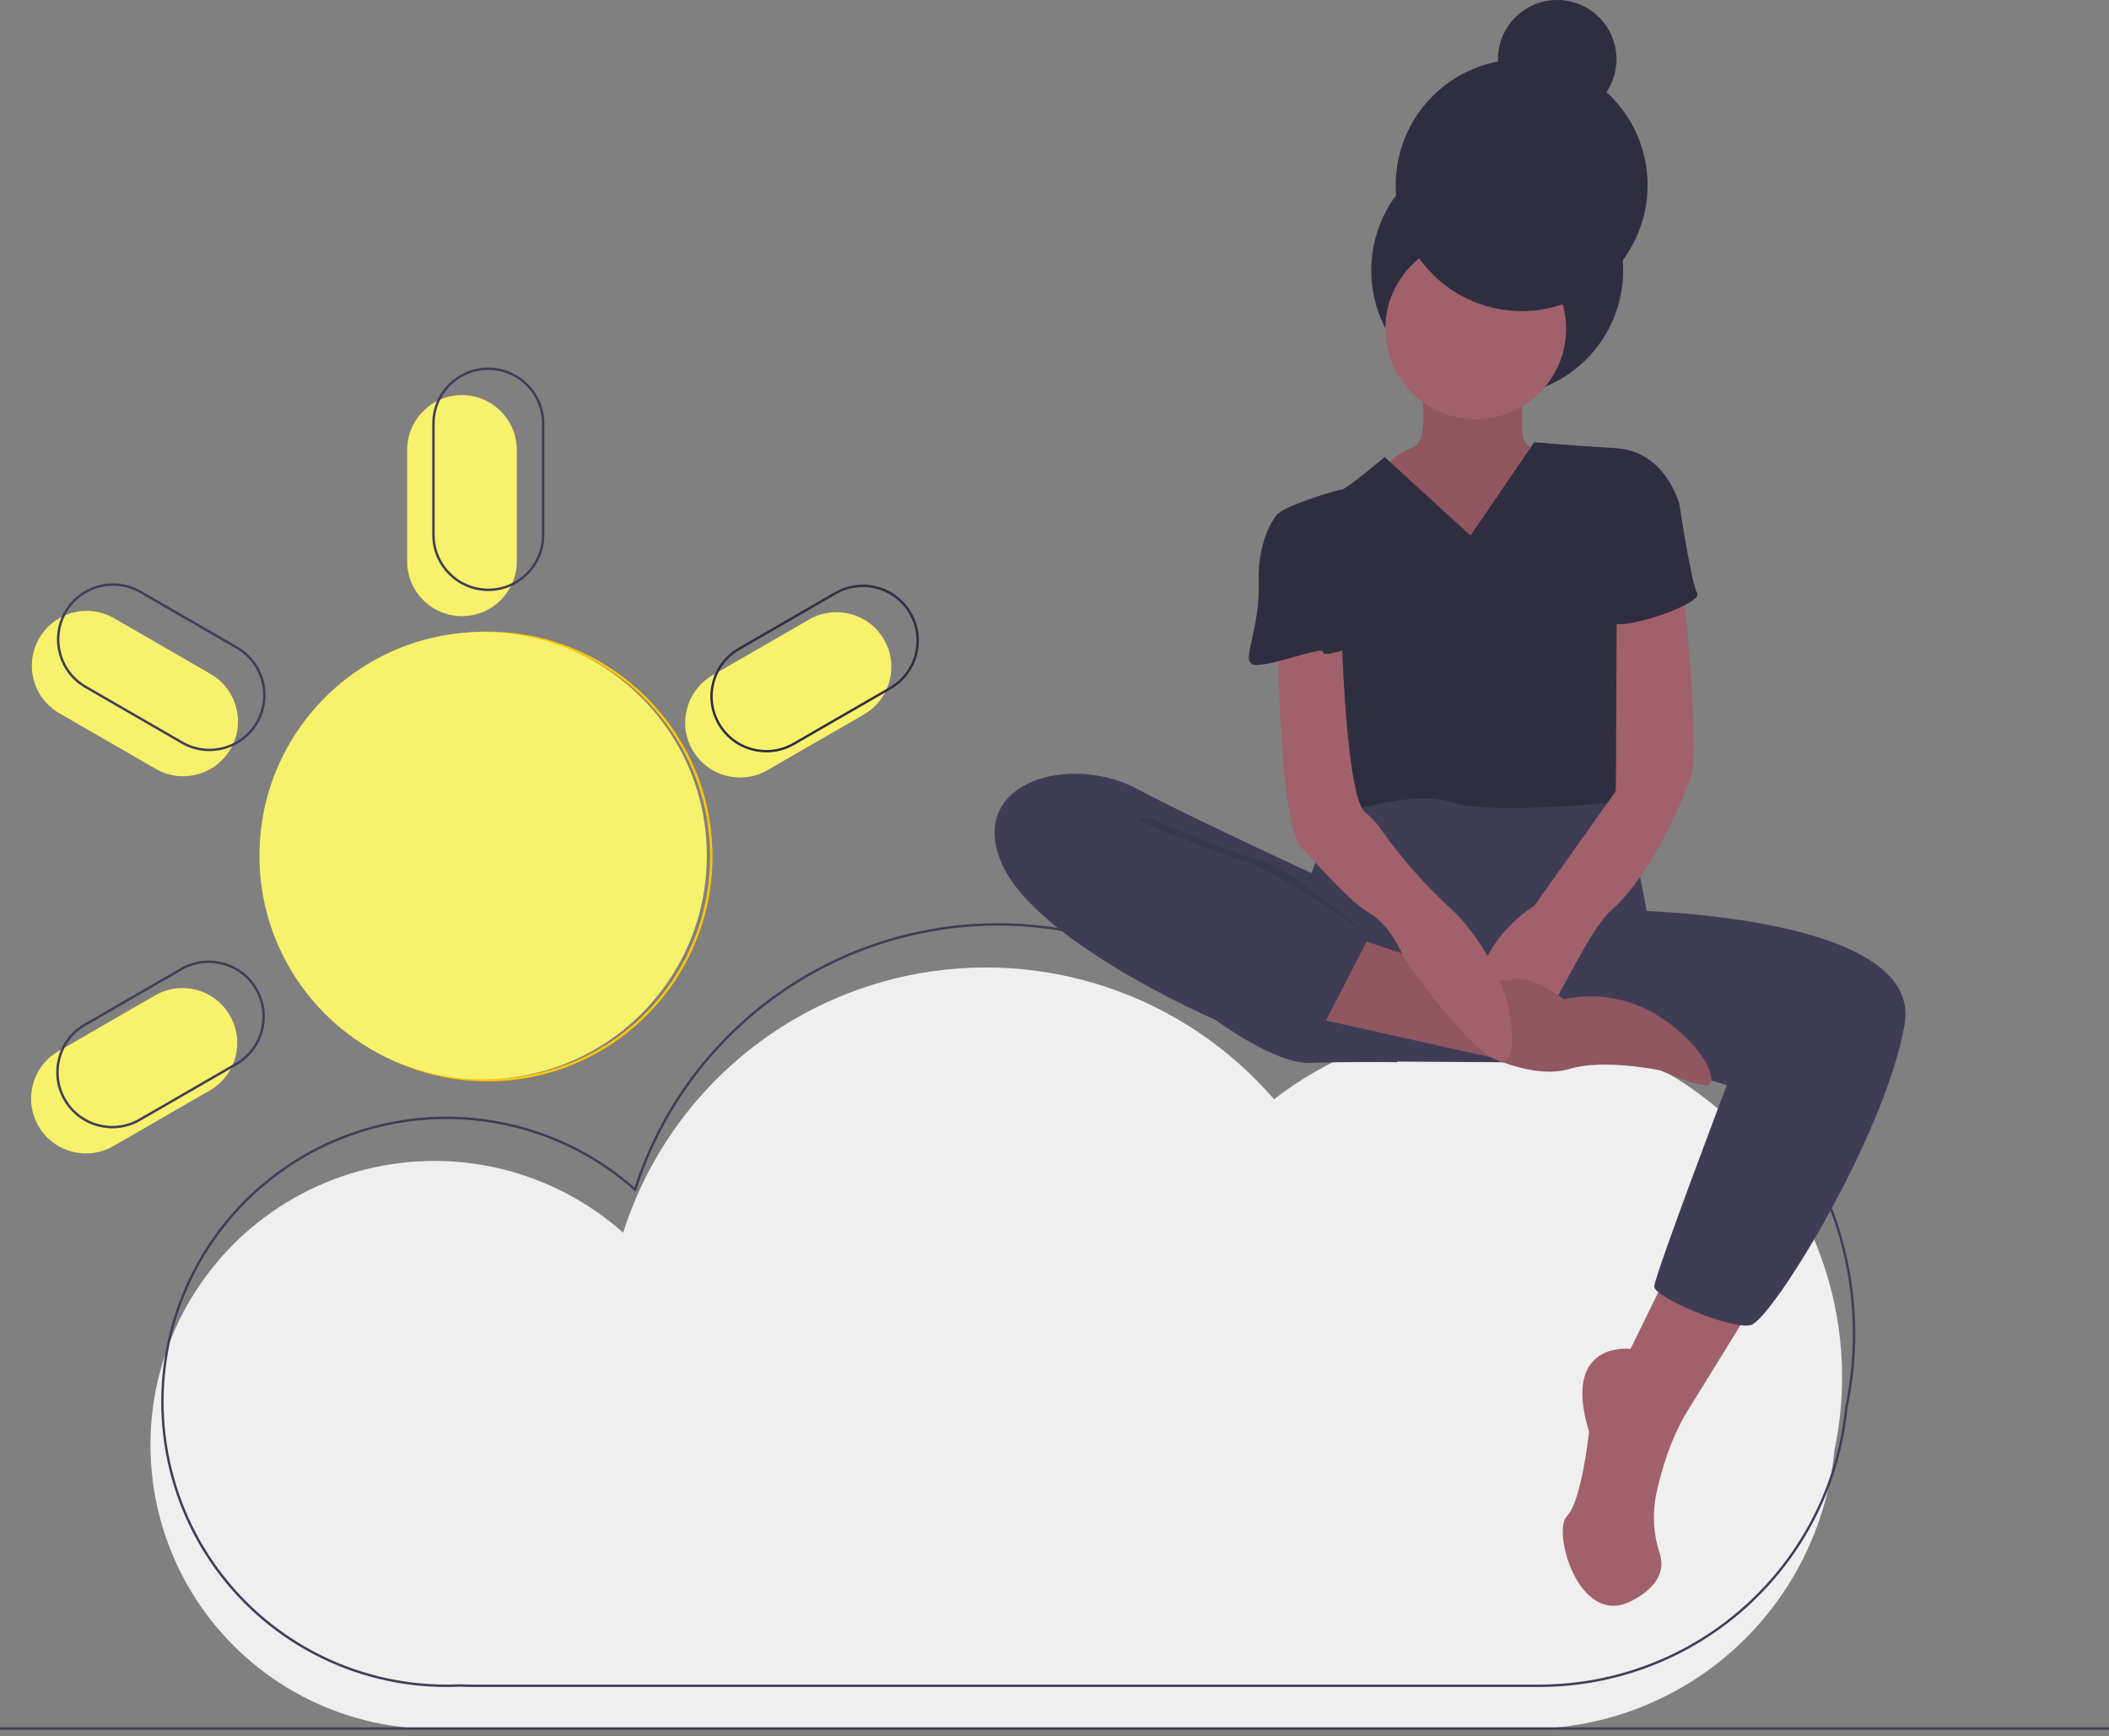 <svg width="317" height="261" viewBox="0 0 317 261" fill="none" xmlns="http://www.w3.org/2000/svg">
<rect x="0" y="0" width="317" height="261" fill="#808080" stroke="none"/>
<g clip-path="url(#clip0)">
<path d="M276.883 206.986C276.883 197.082 274.103 187.378 268.859 178.977C263.615 170.576 256.118 163.816 247.221 159.466C238.325 155.116 228.385 153.351 218.535 154.372C208.684 155.392 199.318 159.158 191.502 165.24C184.85 157.542 176.266 151.757 166.635 148.48C157.003 145.202 146.672 144.551 136.705 146.594C126.739 148.637 117.496 153.299 109.931 160.1C102.365 166.902 96.748 175.598 93.66 185.291C88.493 180.698 82.287 177.428 75.576 175.764C68.866 174.099 61.851 174.089 55.136 175.735C48.421 177.381 42.206 180.634 37.026 185.213C31.846 189.793 27.856 195.562 25.399 202.024C22.942 208.487 22.091 215.45 22.921 222.314C23.75 229.178 26.234 235.737 30.159 241.429C34.084 247.121 39.333 251.774 45.455 254.988C51.576 258.202 58.386 259.881 65.3 259.881C65.964 259.881 66.623 259.864 67.279 259.834C67.956 259.863 68.637 259.881 69.322 259.881H229.555C241.085 259.881 252.201 255.588 260.738 247.84C269.276 240.091 274.623 229.442 275.738 217.967C276.501 214.356 276.884 210.676 276.883 206.986Z" fill="#EFEFF0"/>
<path d="M278.682 200.509C278.682 190.606 275.902 180.901 270.658 172.5C265.414 164.099 257.917 157.339 249.02 152.989C240.124 148.639 230.184 146.874 220.334 147.895C210.483 148.916 201.117 152.681 193.302 158.763C186.649 151.066 178.065 145.28 168.434 142.003C158.802 138.726 148.471 138.075 138.504 140.117C128.538 142.16 119.296 146.822 111.73 153.624C104.164 160.425 98.547 169.121 95.459 178.815C90.292 174.221 84.086 170.951 77.375 169.287C70.665 167.622 63.65 167.613 56.935 169.259C50.22 170.905 44.005 174.157 38.825 178.737C33.645 183.316 29.655 189.085 27.198 195.548C24.741 202.01 23.89 208.973 24.72 215.837C25.549 222.701 28.033 229.261 31.958 234.952C35.883 240.644 41.132 245.297 47.254 248.511C53.375 251.726 60.185 253.405 67.099 253.405C67.763 253.405 68.422 253.387 69.078 253.357C69.755 253.387 70.436 253.405 71.121 253.405H231.354C242.884 253.404 254 249.111 262.537 241.363C271.075 233.615 276.422 222.966 277.538 211.49C278.3 207.88 278.683 204.199 278.682 200.509V200.509Z" stroke="#3F3D56" stroke-width="0.36" stroke-miterlimit="10"/>
<path d="M69.438 59.39H69.438C64.886 59.39 61.197 63.08 61.197 67.631V84.377C61.197 88.928 64.886 92.618 69.438 92.618C73.989 92.618 77.679 88.928 77.679 84.377V67.631C77.679 63.08 73.989 59.39 69.438 59.39Z" fill="#F8F16C"/>
<path d="M132.873 96.141L132.873 96.141C130.597 92.2 125.557 90.849 121.615 93.125L107.113 101.498C103.172 103.773 101.821 108.813 104.097 112.755C106.372 116.697 111.413 118.047 115.354 115.771L129.856 107.399C133.798 105.123 135.148 100.083 132.873 96.141Z" fill="#F8F16C"/>
<path d="M5.783 169.263L5.783 169.263C8.059 173.204 13.099 174.555 17.041 172.279L31.543 163.906C35.484 161.631 36.835 156.59 34.559 152.649C32.283 148.707 27.243 147.357 23.302 149.632L8.8 158.005C4.858 160.281 3.507 165.321 5.783 169.263Z" fill="#F8F16C"/>
<path d="M5.893 95.951L5.893 95.951C3.617 99.892 4.968 104.932 8.909 107.208L23.412 115.581C27.353 117.857 32.393 116.506 34.669 112.565C36.945 108.623 35.594 103.583 31.653 101.307L17.15 92.934C13.209 90.659 8.169 92.009 5.893 95.951Z" fill="#F8F16C"/>
<path d="M73.286 162.367C91.856 162.367 106.909 147.314 106.909 128.744C106.909 110.174 91.856 95.121 73.286 95.121C54.716 95.121 39.663 110.174 39.663 128.744C39.663 147.314 54.716 162.367 73.286 162.367Z" stroke="#FFC700" stroke-width="0.36" stroke-miterlimit="10"/>
<path d="M73.396 55.432H73.396C77.947 55.432 81.637 59.122 81.637 63.673V80.419C81.637 84.97 77.947 88.66 73.396 88.66H73.396C68.844 88.66 65.155 84.97 65.155 80.419V63.673C65.155 59.122 68.844 55.432 73.396 55.432Z" stroke="#3F3D56" stroke-width="0.36" stroke-miterlimit="10"/>
<path d="M136.831 92.183L136.831 92.183C139.106 96.125 137.756 101.165 133.814 103.441L119.312 111.814C115.371 114.089 110.33 112.739 108.055 108.797L108.055 108.797C105.779 104.856 107.13 99.815 111.071 97.54L125.573 89.167C129.515 86.891 134.555 88.242 136.831 92.183Z" stroke="#2F2E41" stroke-width="0.36" stroke-miterlimit="10"/>
<path d="M9.741 165.305L9.741 165.305C7.465 161.363 8.816 156.323 12.758 154.047L27.26 145.674C31.201 143.399 36.241 144.749 38.517 148.691L38.517 148.691C40.793 152.632 39.442 157.673 35.501 159.948L20.998 168.321C17.057 170.597 12.017 169.246 9.741 165.305Z" stroke="#3F3D56" stroke-width="0.36" stroke-miterlimit="10"/>
<path d="M9.851 91.993L9.851 91.993C12.127 88.051 17.167 86.701 21.108 88.976L35.611 97.349C39.552 99.625 40.903 104.665 38.627 108.607L38.627 108.607C36.351 112.548 31.311 113.899 27.37 111.623L12.867 103.25C8.926 100.975 7.575 95.934 9.851 91.993Z" stroke="#3F3D56" stroke-width="0.36" stroke-miterlimit="10"/>
<path d="M250.873 190.956L245.083 202.759C245.083 202.759 234.617 201.423 238.848 215.229C238.848 215.229 237.735 225.696 235.508 227.923C233.281 230.15 237.289 244.847 245.306 240.616C249.815 238.236 250.097 235.504 249.481 233.568C248.524 230.683 248.337 227.597 248.939 224.617C249.744 220.85 251.193 216.032 253.768 211.889C258.89 203.65 263.789 195.633 263.789 195.633L250.873 190.956Z" fill="#A0616A"/>
<path d="M236.398 118.359C236.398 118.359 223.705 115.242 219.474 117.469C215.243 119.696 202.772 119.918 202.772 119.918C202.772 119.918 192.306 136.843 194.755 145.528C197.205 154.212 207.449 159.557 207.449 159.557L241.966 159.78L247.533 137.065C247.533 137.065 244.861 121.477 242.634 120.586C240.407 119.696 236.398 118.359 236.398 118.359Z" fill="#3F3D56"/>
<path d="M225.041 59.569C235.495 59.569 243.97 51.095 243.97 40.641C243.97 30.187 235.495 21.712 225.041 21.712C214.587 21.712 206.113 30.187 206.113 40.641C206.113 51.095 214.587 59.569 225.041 59.569Z" fill="#2F2E41"/>
<path d="M213.239 56.897C213.239 56.897 215.466 66.25 212.125 67.364C208.785 68.477 205.89 72.931 205.89 72.931L210.789 81.17L227.491 85.401L232.613 80.502L236.398 70.036L232.613 67.364C232.613 67.364 229.05 68.477 228.827 64.914C228.72 62.24 228.795 59.561 229.05 56.897L213.239 56.897Z" fill="#A0616A"/>
<path opacity="0.1" d="M213.239 56.897C213.239 56.897 215.466 66.25 212.125 67.364C208.785 68.477 205.89 72.931 205.89 72.931L210.789 81.17L227.491 85.401L232.613 80.502L236.398 70.036L232.613 67.364C232.613 67.364 229.05 68.477 228.827 64.914C228.72 62.24 228.795 59.561 229.05 56.897L213.239 56.897Z" fill="black"/>
<path d="M221.812 63.021C229.315 63.021 235.396 56.939 235.396 49.437C235.396 41.935 229.315 35.853 221.812 35.853C214.31 35.853 208.228 41.935 208.228 49.437C208.228 56.939 214.31 63.021 221.812 63.021Z" fill="#A0616A"/>
<path d="M221.033 80.502L208.117 68.7C208.117 68.7 202.327 73.599 201.659 73.599C200.991 73.599 192.306 76.271 192.083 77.385C191.86 78.498 199.655 90.3 199.655 90.3C199.655 90.3 197.873 98.985 199.655 102.771C201.436 106.557 200.1 122.813 200.1 122.813C200.1 122.813 211.903 118.582 218.138 120.586C224.373 122.591 242.634 120.586 242.634 120.586C242.634 120.586 245.306 103.439 244.193 101.212C243.079 98.985 242.856 86.292 242.856 86.292L252.432 75.826C252.432 75.826 250.428 67.809 242.856 67.364C235.285 66.918 230.608 66.473 230.608 66.473L221.033 80.502Z" fill="#2F2E41"/>
<path d="M205.89 135.284C205.89 135.284 180.949 123.927 170.928 118.582C160.907 113.238 145.541 117.469 150.44 129.494C155.339 141.519 182.73 153.322 182.73 153.322C182.73 153.322 191.638 160.002 196.982 159.78C202.327 159.557 210.01 159.668 210.01 159.668L205.89 135.284Z" fill="#3F3D56"/>
<path d="M244.415 136.843C244.415 136.843 289.176 137.288 286.281 153.99C283.386 170.692 266.239 198.528 263.121 199.196C260.003 199.864 248.646 194.965 248.646 193.406C248.646 191.847 259.558 163.12 259.558 163.12L232.835 154.881L244.415 136.843Z" fill="#3F3D56"/>
<path d="M252.877 86.96C252.877 86.96 255.55 112.569 254.214 116.578C252.877 120.586 248.201 131.498 242.188 136.843C236.176 142.187 227.713 169.133 223.037 156.217C218.361 143.301 230.608 136.175 230.608 136.175L242.886 118.901L243.001 90.79L252.877 86.96Z" fill="#A0616A"/>
<path d="M202.772 140.628C202.772 140.628 224.819 148.422 227.268 147.309C229.718 146.196 235.062 150.204 235.062 150.204C237.532 149.675 240.082 149.639 242.566 150.098C245.05 150.556 247.419 151.5 249.537 152.876C256.663 157.553 258.222 162.897 256.663 163.12C255.104 163.343 249.537 160.893 249.537 160.893C249.537 160.893 241.075 159.112 235.953 160.67C230.831 162.229 224.156 158.943 224.156 158.943L196.982 152.876L202.772 140.628Z" fill="#A0616A"/>
<path opacity="0.1" d="M202.772 140.628C202.772 140.628 224.819 148.422 227.268 147.309C229.718 146.196 235.062 150.204 235.062 150.204C237.532 149.675 240.082 149.639 242.566 150.098C245.05 150.556 247.419 151.5 249.537 152.876C256.663 157.553 258.222 162.897 256.663 163.12C255.104 163.343 249.537 160.893 249.537 160.893C249.537 160.893 241.075 159.112 235.953 160.67C230.831 162.229 224.156 158.943 224.156 158.943L196.982 152.876L202.772 140.628Z" fill="black"/>
<path d="M192.083 96.536C192.083 96.536 192.306 124.149 195.646 127.49C198.987 130.83 202.55 135.284 205.89 137.288C209.23 139.292 211.012 143.969 211.012 143.969C211.012 143.969 227.045 167.351 227.268 156.662C227.491 145.973 219.029 137.511 219.029 137.511L217.372 135.934C213.749 132.524 210.473 128.763 207.592 124.707C206.934 123.739 206.135 122.876 205.222 122.145C202.327 119.918 201.659 95.422 201.659 95.422L192.083 96.536Z" fill="#A0616A"/>
<path d="M247.756 73.153L252.432 75.826C252.432 75.826 254.214 87.628 255.104 89.187C255.995 90.746 244.193 94.754 242.411 93.641C240.629 92.527 239.739 81.616 239.739 81.616L247.756 73.153Z" fill="#2F2E41"/>
<path d="M194.978 77.162H192.083C192.083 77.162 188.966 80.502 189.188 87.628C189.411 94.754 186.516 99.208 188.297 99.876C190.079 100.544 198.965 97.008 198.864 97.997C198.764 98.985 203.44 97.204 203.44 97.204L200.323 85.401L194.978 77.162Z" fill="#2F2E41"/>
<path opacity="0.1" d="M172.598 122.813C172.598 122.813 186.182 128.603 189.968 129.494C193.754 130.385 205.989 140.808 205.989 140.808L197.637 153.49C197.637 153.49 189.077 152.431 184.401 151.54C179.724 150.649 151.888 132.166 156.565 129.049C161.241 125.931 172.598 122.813 172.598 122.813Z" fill="black"/>
<path d="M169.814 122.813C169.814 122.813 183.398 128.603 187.184 129.494C190.97 130.385 205.89 140.628 205.89 140.628L198.541 154.881C198.541 154.881 186.293 152.431 181.617 151.54C176.94 150.649 149.104 132.166 153.781 129.049C158.457 125.931 169.814 122.813 169.814 122.813Z" fill="#3F3D56"/>
<path d="M228.716 46.765C239.17 46.765 247.644 38.29 247.644 27.836C247.644 17.382 239.17 8.907 228.716 8.907C218.262 8.907 209.787 17.382 209.787 27.836C209.787 38.29 218.262 46.765 228.716 46.765Z" fill="#2F2E41"/>
<path d="M234.06 17.815C238.98 17.815 242.968 13.827 242.968 8.908C242.968 3.988 238.98 0 234.06 0C229.141 0 225.153 3.988 225.153 8.908C225.153 13.827 229.141 17.815 234.06 17.815Z" fill="#2F2E41"/>
<path d="M0 259.835H317" stroke="#3F3D56" stroke-width="0.36" stroke-miterlimit="10"/>
<path d="M72.623 162.246C91.193 162.246 106.246 147.193 106.246 128.623C106.246 110.054 91.193 95 72.623 95C54.054 95 39 110.054 39 128.623C39 147.193 54.054 162.246 72.623 162.246Z" fill="#F8F16C"/>
</g>
<defs>
<clipPath id="clip0">
<rect width="317" height="260.015" fill="white"/>
</clipPath>
</defs>
</svg>
